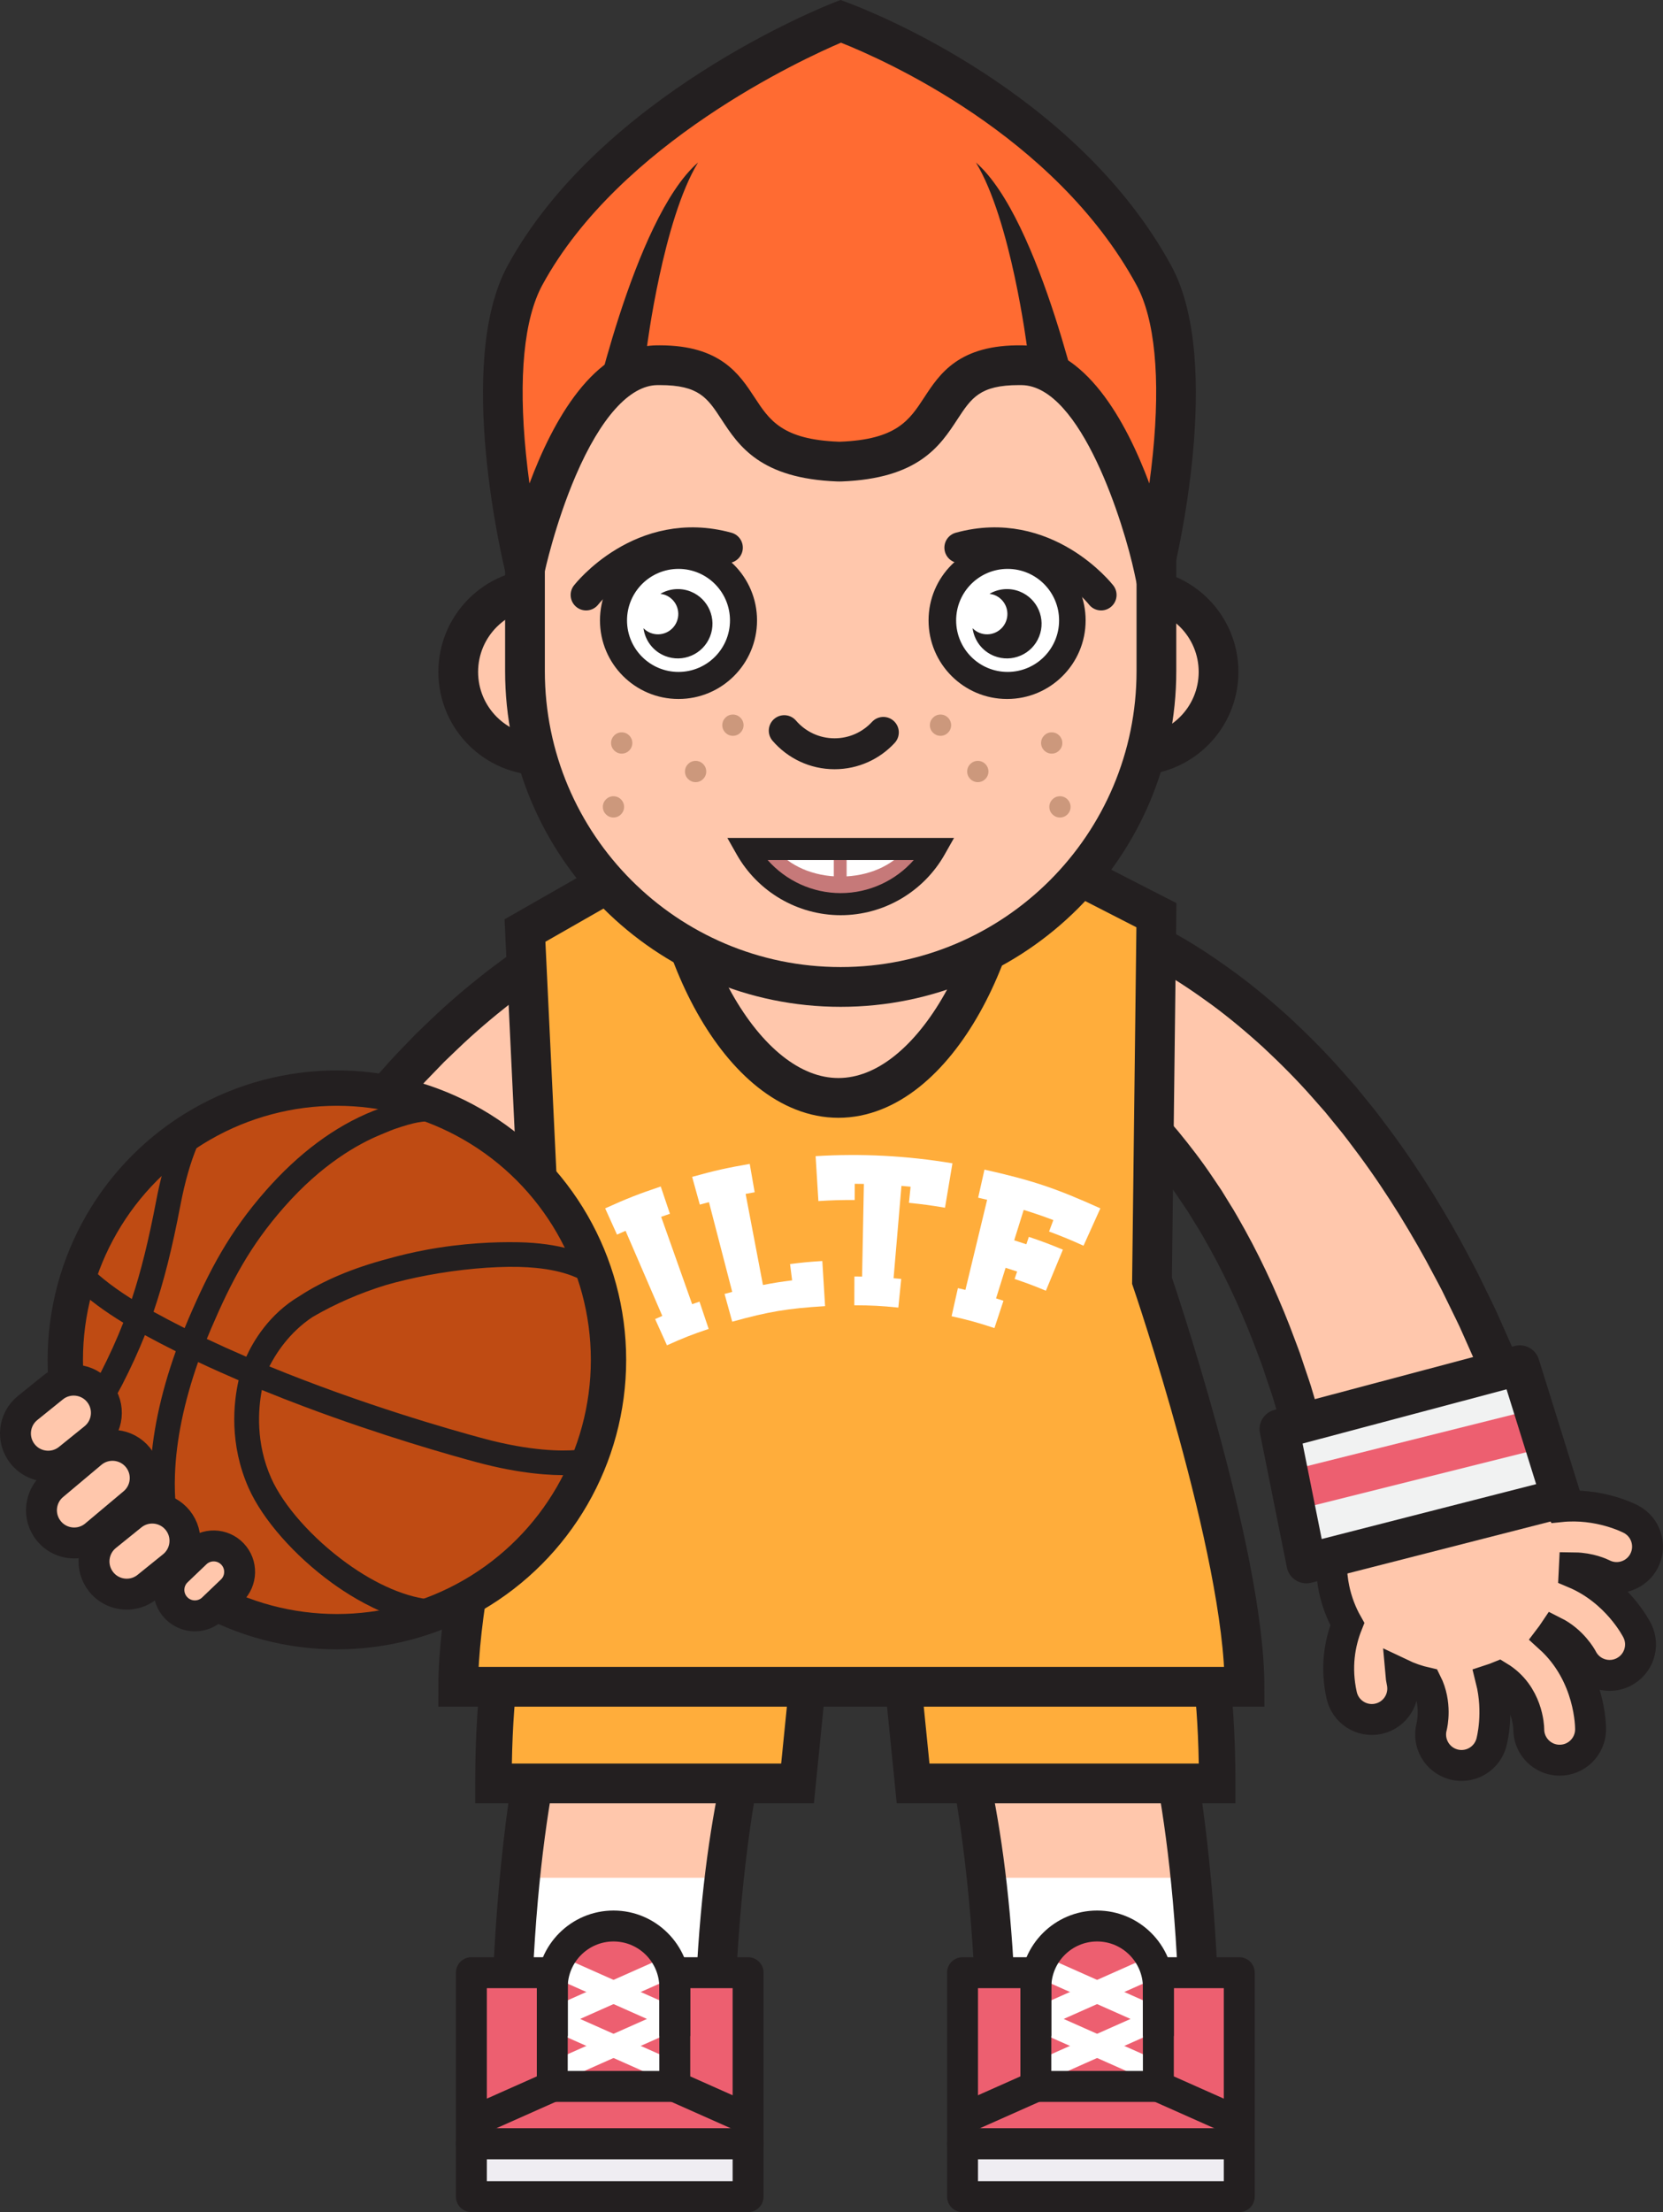 <?xml version="1.0" encoding="utf-8"?>
<!-- Generator: Adobe Illustrator 16.0.0, SVG Export Plug-In . SVG Version: 6.00 Build 0)  -->
<!DOCTYPE svg PUBLIC "-//W3C//DTD SVG 1.1//EN" "http://www.w3.org/Graphics/SVG/1.1/DTD/svg11.dtd">
<svg version="1.1" xmlns="http://www.w3.org/2000/svg" xmlns:xlink="http://www.w3.org/1999/xlink" x="0px" y="0px"
	 width="376.616px" height="500.625px" viewBox="0 0 376.616 500.625" enable-background="new 0 0 376.616 500.625"
	 xml:space="preserve">
<rect x="0" y="0" width="376.616" height="500.625" fill="#333333" stroke="none"/>
<g id="Layer_2">
	<g>
		<path fill="#FFC7AC" stroke="#231F20" stroke-width="7" stroke-miterlimit="10" d="M369.398,343.831
			c-0.41-0.219-7.289-3.774-16.06-2.857c-5.617-10.492-17.648-16.498-29.889-13.941c-14.881,3.108-24.424,17.691-21.315,32.572
			c0.599,2.863,1.624,5.526,2.992,7.942c-1.725,4.32-2.69,9.771-1.281,16.11c0.831,3.744,4.519,6.116,8.262,5.334
			c0.029-0.006,0.061-0.013,0.09-0.02c3.773-0.839,6.153-4.578,5.313-8.353c-0.137-0.615-0.214-1.21-0.265-1.794
			c1.846,0.881,3.793,1.555,5.811,2.009c2.377,4.734,1.262,9.537,1.174,9.892c-0.995,3.704,1.179,7.526,4.881,8.559
			c0.284,0.079,0.568,0.14,0.853,0.182c3.443,0.516,6.812-1.605,7.771-5.047c0.114-0.409,1.808-6.768-0.076-14.291
			c0.611-0.199,1.209-0.422,1.797-0.662c6.538,3.973,6.751,11.407,6.758,11.851c-0.02,3.477,2.506,6.384,5.841,6.939
			c0.345,0.058,0.698,0.09,1.058,0.095c3.865,0.056,7.044-3.032,7.1-6.898c0.008-0.577,0.046-12.405-9.236-20.809
			c0.336-0.441,0.66-0.891,0.968-1.351c4.155,2.087,6.188,5.753,6.345,6.046c1.235,2.425,3.693,3.825,6.246,3.823
			c1.047-0.001,2.11-0.237,3.111-0.736c3.46-1.725,4.868-5.927,3.144-9.387c-0.23-0.464-4.604-9.004-14.258-13.065
			c0.027-0.382,0.049-0.765,0.061-1.148c3.458,0.045,6.055,1.279,6.299,1.4c2.415,1.253,5.229,0.964,7.305-0.522
			c0.852-0.608,1.579-1.419,2.103-2.407C374.11,349.88,372.812,345.642,369.398,343.831z"/>
		<g>
			<g>
				<path fill="#FFC7AC" d="M225.781,471.596h46c0-69.271-12.391-102.025-12.918-104.577l-45.047,9.313l22.523-4.656l-22.525,4.647
					C213.933,376.904,225.781,407.208,225.781,471.596z"/>
				<rect x="224.435" y="424.957" fill="#FFFFFF" width="46.199" height="27.517"/>
				<path fill="#231F20" d="M276.281,476.096h-55v-4.5c0-63.694-11.756-93.79-11.875-94.369l-0.904-4.403l53.857-11.123l0.91,4.407
					c0.531,2.571,13.012,35.781,13.012,105.488V476.096z M230.261,467.096h37.002c-0.439-57.218-9.119-79.764-11.943-94.749
					l-36.254,7.494C221.734,394.323,229.816,414.419,230.261,467.096z"/>
				<g>
					<path fill="#FFAD3B" d="M190.273,337.702h9.666l64.518,3.559c0,0,11.197,18.354,11.197,62.352c-18.102,0-68.869,0-68.869,0
						l-3.352-33.4l-9.547,2.859l-1.129-0.339C193.771,351.759,192.943,358.752,190.273,337.702z"/>
					<path fill="#231F20" d="M192.955,368.125l0.932,0.279l13.129-3.933l3.477,34.641h60.988
						c-0.6-34.988-7.938-42.847-10.297-53.526l-61.35-3.384h-9.018c-0.342-2.997-0.709-5.995-1.127-8.995l10.25-0.005l67.746,3.73
						l0.768,3.184c0.463,1.914,11.334,19.424,11.334,63.496v4.5H203.08l-3.227-32.16c0,0-2.916,0.903-5.967,0.903
						c-0.457,0-0.91-0.022-1.354-0.057C192.705,373.907,192.851,371.016,192.955,368.125z"/>
				</g>
				
					<rect x="217.984" y="485.134" fill="#EFEDF2" stroke="#231F20" stroke-width="7" stroke-linejoin="round" stroke-miterlimit="10" width="62.666" height="11.991"/>
				
					<rect x="217.984" y="446.436" fill="#ED5F70" stroke="#231F20" stroke-width="7" stroke-linejoin="round" stroke-miterlimit="10" width="62.666" height="38.698"/>
				<path fill="#ED5F70" d="M234.587,460.753v-11.006c0-7.661,6.211-13.872,13.871-13.872l0,0c7.662,0,13.873,6.211,13.873,13.872
					v11.006"/>
				
					<line fill="none" stroke="#FFFFFF" stroke-width="5" stroke-miterlimit="10" x1="262.332" y1="456.841" x2="234.587" y2="469.174"/>
				
					<line fill="none" stroke="#FFFFFF" stroke-width="5" stroke-miterlimit="10" x1="234.587" y1="456.841" x2="262.332" y2="469.174"/>
				
					<line fill="none" stroke="#FFFFFF" stroke-width="5" stroke-miterlimit="10" x1="262.332" y1="444.64" x2="234.587" y2="456.973"/>
				
					<line fill="none" stroke="#FFFFFF" stroke-width="5" stroke-miterlimit="10" x1="234.587" y1="444.64" x2="262.332" y2="456.973"/>
				<polyline fill="none" stroke="#231F20" stroke-width="7" stroke-linejoin="round" stroke-miterlimit="10" points="
					217.984,479.565 234.587,472.182 234.587,444.64 				"/>
				<polyline fill="none" stroke="#231F20" stroke-width="7" stroke-linejoin="round" stroke-miterlimit="10" points="
					278.935,479.565 262.332,472.182 262.332,444.64 				"/>
				
					<line fill="none" stroke="#231F20" stroke-width="7" stroke-linejoin="round" stroke-miterlimit="10" x1="234.587" y1="472.182" x2="262.332" y2="472.182"/>
				<path fill="#231F20" d="M265.832,460.753h-7v-11.006c0-5.719-4.654-10.372-10.373-10.372s-10.371,4.653-10.371,10.372v11.006h-7
					v-11.006c0-9.579,7.793-17.372,17.371-17.372c9.58,0,17.373,7.793,17.373,17.372V460.753z"/>
			</g>
		</g>
		<g>
			<g>
				<path fill="#FFC7AC" d="M161.623,471.596h-46c0-69.271,12.391-102.025,12.918-104.577l45.047,9.313l-22.523-4.656l22.525,4.647
					C173.47,376.904,161.623,407.208,161.623,471.596z"/>
				<rect x="116.769" y="424.957" fill="#FFFFFF" width="46.199" height="27.517"/>
				<path fill="#231F20" d="M111.123,471.596c0-69.707,12.48-102.917,13.012-105.488l0.91-4.407l53.857,11.123l-0.904,4.403
					c-0.119,0.579-11.875,30.675-11.875,94.369v4.5h-55V471.596z M168.337,379.841l-36.254-7.494
					c-2.824,14.985-11.504,37.531-11.943,94.749h37.002C157.587,414.419,165.669,394.323,168.337,379.841z"/>
				<g>
					<path fill="#FFAD3B" d="M197.13,337.702h-9.666l-64.518,3.559c0,0-11.197,18.354-11.197,62.352c18.102,0,68.869,0,68.869,0
						l3.352-33.4l9.547,2.859l1.129-0.339C193.632,351.759,194.46,358.752,197.13,337.702z"/>
					<path fill="#231F20" d="M194.449,368.125l-0.932,0.279l-13.129-3.933l-3.477,34.641h-60.988
						c0.6-34.988,7.938-42.847,10.297-53.526l61.35-3.384h9.018c0.342-2.997,0.709-5.995,1.127-8.995l-10.25-0.005l-67.746,3.73
						l-0.768,3.184c-0.463,1.914-11.334,19.424-11.334,63.496v4.5h76.707l3.227-32.16c0,0,2.916,0.903,5.967,0.903
						c0.457,0,0.91-0.022,1.354-0.057C194.699,373.907,194.552,371.016,194.449,368.125z"/>
				</g>
				
					<rect x="106.753" y="485.134" fill="#EFEDF2" stroke="#231F20" stroke-width="7" stroke-linejoin="round" stroke-miterlimit="10" width="62.666" height="11.991"/>
				
					<rect x="106.753" y="446.436" fill="#ED5F70" stroke="#231F20" stroke-width="7" stroke-linejoin="round" stroke-miterlimit="10" width="62.666" height="38.698"/>
				<path fill="#ED5F70" d="M152.816,460.753v-11.006c0-7.661-6.211-13.872-13.871-13.872l0,0c-7.662,0-13.873,6.211-13.873,13.872
					v11.006"/>
				
					<line fill="none" stroke="#FFFFFF" stroke-width="5" stroke-miterlimit="10" x1="125.072" y1="456.841" x2="152.816" y2="469.174"/>
				
					<line fill="none" stroke="#FFFFFF" stroke-width="5" stroke-miterlimit="10" x1="152.816" y1="456.841" x2="125.072" y2="469.174"/>
				
					<line fill="none" stroke="#FFFFFF" stroke-width="5" stroke-miterlimit="10" x1="125.072" y1="444.64" x2="152.816" y2="456.973"/>
				
					<line fill="none" stroke="#FFFFFF" stroke-width="5" stroke-miterlimit="10" x1="152.816" y1="444.64" x2="125.072" y2="456.973"/>
				<polyline fill="none" stroke="#231F20" stroke-width="7" stroke-linejoin="round" stroke-miterlimit="10" points="
					169.419,479.565 152.816,472.182 152.816,444.64 				"/>
				<polyline fill="none" stroke="#231F20" stroke-width="7" stroke-linejoin="round" stroke-miterlimit="10" points="
					108.468,479.565 125.072,472.182 125.072,444.64 				"/>
				
					<line fill="none" stroke="#231F20" stroke-width="7" stroke-linejoin="round" stroke-miterlimit="10" x1="152.816" y1="472.182" x2="125.072" y2="472.182"/>
				<path fill="#231F20" d="M121.572,460.753h7v-11.006c0-5.719,4.654-10.372,10.373-10.372s10.371,4.653,10.371,10.372v11.006h7
					v-11.006c0-9.579-7.793-17.372-17.371-17.372c-9.58,0-17.373,7.793-17.373,17.372V460.753z"/>
			</g>
		</g>
		<path fill="#FFC7AC" stroke="#231F20" stroke-width="9" stroke-miterlimit="10" d="M171.468,227.951
			c0.025-0.004-0.27,0.047-0.178,0.06l0.008,0.017c-0.047,0.015-0.098,0.031-0.152,0.05c-0.127,0.039-0.273,0.085-0.438,0.137
			c-0.721,0.221-1.955,0.639-3.557,1.27c-1.607,0.619-3.611,1.529-5.877,2.678c-2.27,1.136-4.803,2.619-7.496,4.359
			c-2.709,1.715-5.529,3.842-8.438,6.171c-2.898,2.357-5.828,5.042-8.744,7.951c-2.881,2.961-5.775,6.108-8.51,9.541
			c-0.684,0.853-1.373,1.708-2.063,2.565c-0.66,0.892-1.32,1.786-1.982,2.682c-1.354,1.755-2.59,3.646-3.857,5.494
			c-2.504,3.727-4.842,7.599-7.027,11.49c-2.162,3.913-4.201,7.822-6.008,11.721c-0.459,0.97-0.93,1.916-1.365,2.878
			c-0.42,0.973-0.838,1.936-1.248,2.889c-0.807,1.918-1.676,3.727-2.367,5.601c-0.723,1.848-1.426,3.644-2.105,5.381
			c-0.684,1.732-1.238,3.476-1.83,5.105c-0.568,1.647-1.152,3.196-1.635,4.715c-0.479,1.52-0.93,2.962-1.355,4.317
			c-0.426,1.353-0.824,2.617-1.191,3.786c-0.332,1.19-0.635,2.283-0.91,3.271c-1.1,3.939-1.727,6.191-1.727,6.191l-47.649-16.052
			c0,0,1.063-2.513,2.924-6.913c0.469-1.096,0.984-2.311,1.547-3.634c0.607-1.312,1.264-2.729,1.963-4.246
			c0.701-1.514,1.449-3.122,2.236-4.818c0.795-1.692,1.721-3.452,2.641-5.294c0.945-1.836,1.861-3.762,2.936-5.722
			c1.076-1.954,2.186-3.976,3.33-6.054c1.104-2.085,2.432-4.166,3.691-6.317c0.641-1.07,1.289-2.153,1.943-3.247
			c0.674-1.084,1.393-2.167,2.096-3.262c2.787-4.396,5.881-8.837,9.15-13.265c3.298-4.416,6.802-8.808,10.53-13.042
			c1.883-2.108,3.727-4.229,5.723-6.239c0.982-1.014,1.959-2.024,2.934-3.033c1.018-0.976,2.033-1.949,3.043-2.917
			c4.027-3.877,8.275-7.454,12.494-10.77c4.27-3.276,8.549-6.266,12.783-8.874c4.256-2.585,8.369-4.888,12.355-6.746
			c3.969-1.879,7.701-3.439,11.137-4.629c3.43-1.203,6.484-2.119,9.123-2.753c2.633-0.645,4.779-1.059,6.381-1.307
			c0.912-0.129,1.609-0.228,2.078-0.293c0.695-0.089,0.713-0.076,0.74-0.081L171.468,227.951z"/>
		<path fill="#FFC7AC" stroke="#231F20" stroke-width="9" stroke-miterlimit="10" d="M231.515,221.914
			c-0.023-0.006-0.725,11.495-0.816,11.5l-0.01,0.017c0.047,0.019,0.094,0.039,0.146,0.063c0.123,0.049,0.266,0.107,0.426,0.173
			c0.699,0.281,1.893,0.802,3.438,1.565c1.547,0.753,3.467,1.83,5.627,3.166c2.168,1.323,4.564,3.016,7.102,4.978
			c2.555,1.938,5.186,4.296,7.887,6.862c2.688,2.594,5.381,5.517,8.039,8.662c2.621,3.194,5.238,6.575,7.672,10.227
			c0.609,0.907,1.225,1.818,1.84,2.73c0.58,0.944,1.162,1.892,1.746,2.84c1.201,1.863,2.273,3.853,3.381,5.801
			c2.18,3.925,4.182,7.98,6.031,12.043c1.822,4.082,3.523,8.149,4.994,12.188c0.375,1.005,0.764,1.987,1.117,2.982
			c0.336,1.005,0.67,2,1,2.984c0.641,1.979,1.354,3.854,1.883,5.78c0.564,1.902,1.113,3.751,1.645,5.54
			c0.533,1.784,0.939,3.567,1.391,5.242c0.428,1.689,0.877,3.282,1.23,4.836c0.348,1.555,0.676,3.029,0.986,4.416
			c0.309,1.384,0.598,2.678,0.867,3.874c0.229,1.214,0.439,2.328,0.629,3.335c0.762,4.019,1.197,6.315,1.197,6.315l48.836-11.964
			c0,0-0.846-2.594-2.33-7.136c-0.373-1.132-0.783-2.386-1.232-3.752c-0.494-1.357-1.027-2.826-1.598-4.396
			c-0.57-1.567-1.18-3.233-1.82-4.99c-0.648-1.754-1.422-3.585-2.184-5.498c-0.787-1.91-1.537-3.906-2.441-5.95
			c-0.906-2.038-1.842-4.146-2.805-6.313c-0.924-2.171-2.072-4.356-3.145-6.606c-0.549-1.121-1.104-2.255-1.662-3.4
			c-0.578-1.137-1.203-2.276-1.813-3.427c-2.404-4.615-5.113-9.303-7.994-13.991c-2.914-4.679-6.035-9.352-9.391-13.886
			c-1.697-2.26-3.355-4.528-5.176-6.701c-0.893-1.093-1.779-2.183-2.666-3.271c-0.93-1.058-1.859-2.114-2.785-3.164
			c-3.686-4.203-7.615-8.127-11.539-11.787c-3.977-3.626-7.986-6.966-11.986-9.924c-4.021-2.936-7.926-5.578-11.74-7.767
			c-3.797-2.208-7.383-4.078-10.705-5.554c-3.316-1.489-6.283-2.66-8.859-3.515c-2.568-0.865-4.67-1.459-6.246-1.842
			c-0.896-0.206-1.584-0.363-2.047-0.468c-0.686-0.147-0.703-0.137-0.729-0.144L231.515,221.914z"/>
		<path fill="#FFAD3B" stroke="#231F20" stroke-width="9" stroke-miterlimit="10" d="M260.89,289.823l1-82.704l-58.813-30.109
			c-2.311-3.046-6.217,10.731-12.688,11.873c-6.469-1.142-10.375-14.919-12.686-11.873l-58.814,33.58l3.779,79.233
			c0,0-18.893,61.274-18.893,91.918c29.828,0,148.24,0,178.068,0C281.845,351.097,260.89,289.823,260.89,289.823z"/>
		<path fill="#FFC7AC" stroke="#231F20" stroke-width="9" stroke-miterlimit="10" d="M229.568,180.94
			c0,32.797-17.773,67.528-39.697,67.528s-39.697-34.731-39.697-67.528s17.773-59.385,39.697-59.385S229.568,148.143,229.568,180.94
			z"/>
		<g>
			<circle fill="#FFC7AC" stroke="#231F20" stroke-width="9" stroke-miterlimit="10" cx="122.669" cy="152.064" r="18.893"/>
			<circle fill="#FFC7AC" stroke="#231F20" stroke-width="9" stroke-miterlimit="10" cx="257.07" cy="152.064" r="18.893"/>
			<path fill="#FFC7AC" stroke="#231F20" stroke-width="9" stroke-miterlimit="10" d="M261.89,151.857
				c0,39.488-32.012,71.5-71.5,71.5l0,0c-39.488,0-71.5-32.012-71.5-71.5v-28.733c0-39.488,32.012-71.5,71.5-71.5l0,0
				c39.488,0,71.5,32.012,71.5,71.5v6.996v10.635V151.857z"/>
			<circle fill="#231F20" cx="153.659" cy="140.405" r="17.784"/>
			<circle fill="#FFFFFF" cx="153.659" cy="140.405" r="11.659"/>
			<circle fill="#231F20" cx="228.074" cy="140.405" r="17.785"/>
			<path fill="#231F20" d="M156.404,133.87c-2.334-0.927-4.844-0.65-6.857,0.525c0.389,0.047,0.779,0.125,1.16,0.276
				c2.361,0.938,3.518,3.615,2.578,5.979c-0.939,2.364-3.617,3.518-5.979,2.579c-0.615-0.244-1.145-0.61-1.58-1.055
				c0.359,2.73,2.141,5.19,4.881,6.279c4.027,1.6,8.59-0.367,10.189-4.395C162.398,140.032,160.429,135.47,156.404,133.87z"/>
			<circle fill="#FFFFFF" cx="228.193" cy="140.405" r="11.658"/>
			<path fill="#231F20" d="M230.937,133.87c-2.334-0.927-4.844-0.65-6.855,0.525c0.389,0.047,0.777,0.125,1.158,0.276
				c2.363,0.938,3.518,3.615,2.578,5.979c-0.939,2.364-3.617,3.518-5.979,2.579c-0.615-0.244-1.143-0.61-1.578-1.055
				c0.357,2.73,2.141,5.19,4.881,6.279c4.025,1.6,8.588-0.367,10.188-4.395C236.931,140.032,234.962,135.47,230.937,133.87z"/>
			<g>
				<circle fill="#CC987C" cx="165.982" cy="164.118" r="2.407"/>
				<circle fill="#CC987C" cx="157.532" cy="174.602" r="2.408"/>
				<circle fill="#CC987C" cx="140.797" cy="168.145" r="2.408"/>
				<circle fill="#CC987C" cx="138.929" cy="182.605" r="2.407"/>
			</g>
			<g>
				<circle fill="#CC987C" cx="212.995" cy="164.118" r="2.408"/>
				<circle fill="#CC987C" cx="221.444" cy="174.602" r="2.408"/>
				<circle fill="#CC987C" cx="238.178" cy="168.145" r="2.408"/>
				<circle fill="#CC987C" cx="240.047" cy="182.605" r="2.408"/>
			</g>
			<path fill="#C67979" d="M169.011,192.132c4.215,7.452,12.207,12.486,21.381,12.486c9.172,0,17.164-5.034,21.379-12.486H169.011z"
				/>
			<path fill="#FFFFFF" d="M175.728,192.132c2.891,3.727,8.373,6.243,14.662,6.243c6.291,0,11.771-2.517,14.662-6.243H175.728z"/>
			<rect x="188.83" y="192.132" fill="#C67979" width="2.902" height="7.619"/>
			<path fill="#231F20" d="M190.392,207.119c-9.732,0-18.758-5.271-23.557-13.756l-2.111-3.73h51.334l-2.111,3.73
				C209.148,201.848,200.123,207.119,190.392,207.119z M173.843,194.632c4.145,4.699,10.16,7.486,16.549,7.486
				c6.387,0,12.402-2.787,16.547-7.486H173.843z"/>
			<path fill="none" stroke="#231F20" stroke-width="7" stroke-linecap="round" stroke-miterlimit="10" d="M132.734,134.647
				c0,0,12.5-16.063,31.99-10.709"/>
			<path fill="none" stroke="#231F20" stroke-width="7" stroke-linecap="round" stroke-miterlimit="10" d="M249.365,134.647
				c0,0-12.5-16.063-31.992-10.709"/>
			<path fill="none" stroke="#231F20" stroke-width="7" stroke-linecap="round" stroke-miterlimit="10" d="M200.05,165.749
				c-2.748,2.975-6.68,4.836-11.047,4.836c-4.557,0-8.639-2.027-11.395-5.229"/>
			<path fill="#FF6B32" d="M261.308,62.312c-20.514-37.648-65.313-55.42-70.918-57.498c0-0.132,0,0,0,0s-50.982,19.85-71.5,57.498
				c-11.316,20.767,0,66.435,0,66.435s9.723-45.757,29.838-46.091c24.615-0.409,11.779,20.72,41.082,21.806
				c0,0.007,0.58,0.007,0.58,0c29.303-1.086,16.465-22.215,41.082-21.806c20.113,0.334,29.836,46.091,29.836,46.091
				S272.625,83.079,261.308,62.312z"/>
			<path fill="#231F20" d="M119.228,148.813l-4.705-18.984c-0.479-1.934-11.6-47.62,0.416-69.67
				C136,21.512,186.615,1.456,188.757,0.621L190.351,0l1.604,0.595c5.24,1.942,51.809,20.115,73.307,59.564
				c12.016,22.05,0.895,67.736,0.416,69.67l-4.697,18.954l-4.072-19.099c-2.338-10.963-12.041-42.305-25.512-42.529
				c-0.211-0.004-0.416-0.005-0.623-0.005c-8.873,0-10.785,2.919-13.953,7.755c-3.912,5.973-8.779,13.406-26.262,14.054v-0.008
				c-0.297,0.021-0.619,0.021-0.916,0v0.008c-17.482-0.648-22.35-8.082-26.262-14.054c-3.166-4.836-5.078-7.755-13.953-7.755
				c-0.205,0-0.414,0.002-0.623,0.005c-6.232,0.104-12.77,7.367-18.404,20.451c-4.715,10.945-7.084,21.966-7.107,22.076
				L119.228,148.813z M190.453,9.659c-8.602,3.671-50.115,22.703-67.611,54.806c-4.182,7.674-5.471,20.914-3.729,38.288
				c0.23,2.302,0.502,4.539,0.795,6.665c5.271-14.112,14.543-31.026,28.746-31.262c0.262-0.004,0.52-0.006,0.773-0.006
				c13.74,0,18.033,6.557,21.482,11.825c3.344,5.105,6.23,9.514,19.066,9.99l0.125,0.002l0.123-0.002
				c12.836-0.476,15.723-4.885,19.068-9.991c3.514-5.366,7.867-12.052,22.254-11.818c14.203,0.236,23.475,17.149,28.746,31.262
				c0.291-2.127,0.563-4.363,0.795-6.665c1.742-17.374,0.451-30.614-3.73-38.288C238.853,30.507,199.867,13.391,190.453,9.659z"/>
			<path fill="#231F20" d="M133.375,96.72c0,0,10.021-47.21,24.705-59.939c-7.938,13.021-11.58,41.828-11.58,41.828L133.375,96.72z"
				/>
			<path fill="#231F20" d="M245.722,96.72c0,0-10.023-47.21-24.707-59.939c7.939,13.021,11.58,41.828,11.58,41.828L245.722,96.72z"
				/>
		</g>
		<g>
			<g>
				<path fill="#FFFFFF" d="M151.046,304.459c-1.072-2.376-1.607-3.563-2.68-5.939c0.646-0.293,0.973-0.435,1.623-0.716
					c-3.326-7.702-4.994-11.555-8.32-19.257c-0.777,0.336-1.164,0.507-1.938,0.855c-1.072-2.376-1.609-3.563-2.682-5.939
					c4.959-2.238,7.482-3.228,12.588-4.947c0.832,2.471,1.248,3.702,2.08,6.173c-0.797,0.269-1.193,0.407-1.986,0.688
					c2.807,7.907,4.209,11.862,7.016,19.77c0.666-0.236,0.998-0.351,1.666-0.575c0.832,2.471,1.246,3.705,2.078,6.176
					C156.66,302.038,154.767,302.78,151.046,304.459z"/>
				<path fill="#FFFFFF" d="M165.826,299.111c-0.695-2.512-1.043-3.767-1.738-6.278c0.693-0.192,1.041-0.287,1.736-0.468
					c-2.105-8.122-3.16-12.183-5.266-20.305c-0.83,0.216-1.244,0.326-2.072,0.556c-0.697-2.512-1.045-3.769-1.74-6.28
					c5.172-1.433,7.787-2.02,13.045-2.933c0.447,2.568,0.67,3.851,1.117,6.419c-0.82,0.143-1.23,0.217-2.049,0.373
					c1.568,8.242,2.354,12.366,3.924,20.608c2.631-0.501,3.955-0.71,6.607-1.048c-0.188-1.473-0.281-2.213-0.469-3.686
					c2.916-0.371,4.377-0.508,7.307-0.688c0.252,4.084,0.377,6.126,0.627,10.21C178.353,296.114,174.103,296.819,165.826,299.111z"
					/>
				<path fill="#FFFFFF" d="M214.011,273.318c-3.254-0.547-4.889-0.768-8.164-1.1c0.148-1.46,0.223-2.191,0.371-3.651
					c-0.826-0.084-1.24-0.123-2.068-0.193c-0.713,8.36-1.07,12.543-1.783,20.903c0.693,0.06,1.041,0.092,1.732,0.162
					c-0.262,2.594-0.393,3.89-0.656,6.483c-3.977-0.403-5.975-0.508-9.967-0.521c0.01-2.606,0.012-3.91,0.021-6.517
					c0.695,0.002,1.043,0.008,1.738,0.021c0.162-8.389,0.244-12.585,0.406-20.974c-0.828-0.016-1.242-0.022-2.072-0.025
					c-0.004,1.468-0.008,2.203-0.012,3.671c-3.289-0.012-4.934,0.035-8.217,0.238c-0.252-4.066-0.379-6.099-0.629-10.165
					c10.35-0.638,20.762-0.095,30.986,1.623C215.023,267.292,214.685,269.3,214.011,273.318z"/>
				<path fill="#FFFFFF" d="M215.505,297.878c0.57-2.543,0.857-3.815,1.428-6.358c0.682,0.153,1.021,0.234,1.701,0.398
					c1.967-8.156,2.953-12.237,4.92-20.394c-0.811-0.196-1.219-0.291-2.033-0.474c0.57-2.543,0.857-3.814,1.43-6.357
					c10.74,2.409,16.047,4.164,26.248,8.77c-1.527,3.383-2.291,5.074-3.818,8.457c-3.088-1.394-4.646-2.036-7.799-3.214
					c0.387-1.035,0.578-1.556,0.965-2.591c-2.666-0.996-4.008-1.455-6.713-2.301c-0.859,2.752-1.291,4.13-2.152,6.882
					c1.104,0.345,1.656,0.524,2.752,0.896c0.227-0.67,0.342-1.008,0.568-1.678c3.111,1.054,4.654,1.633,7.707,2.898
					c-1.539,3.716-2.311,5.575-3.85,9.291c-2.807-1.163-4.227-1.695-7.086-2.664c0.227-0.67,0.342-1.006,0.57-1.676
					c-1.039-0.352-1.561-0.523-2.605-0.85c-0.865,2.769-1.299,4.153-2.164,6.922c0.67,0.21,1.008,0.319,1.676,0.54
					c-0.816,2.475-1.225,3.71-2.043,6.185C221.371,299.292,219.423,298.757,215.505,297.878z"/>
			</g>
		</g>
		<g>
			<circle fill="#BF4B13" stroke="#231F20" stroke-width="8" stroke-miterlimit="10" cx="76.297" cy="307.759" r="61.51"/>
			<path fill="#231F20" d="M132.328,288.221c-0.58-1.672-1.242-3.334-1.963-4.939l-0.432-0.964l-0.725,0.424
				c-3.35-0.966-7.246-1.506-11.594-1.606l-0.578-0.009c-4.738-0.08-12.172,0.159-20.668,1.751c-2.883,0.541-5.746,1.211-8.49,1.985
				c-7.935,2.097-14.665,4.932-19.97,8.402c-7.041,4.128-10.648,10.481-12.135,13.776c-3.051-1.313-6.051-2.664-8.938-4.029
				c0.344-0.845,0.682-1.653,1.012-2.425c4.6-10.711,8.775-18.632,16.506-27.418c8.475-9.636,16.655-14.267,22.028-16.456
				l0.795-0.329c0.742-0.312,1.668-0.698,2.16-0.867c2.293-0.784,3.912-1.246,5.25-1.496c0.727-0.137,1.402-0.217,2.195-0.26
				c0.295-0.018,0.551-0.025,0.77-0.03l0.342-1.825c-0.516-0.209-1.033-0.415-1.557-0.612c-1.693-0.637-3.457-1.211-5.248-1.706
				l-1.51-0.419l0.174,0.808c-0.168,0.028-0.334,0.058-0.496,0.089c-1.75,0.328-3.268,0.764-4.777,1.369
				c-8.646,3.462-16.827,9.535-24.315,18.05c-8.184,9.305-12.742,17.956-17.443,28.901c-0.299,0.696-0.604,1.424-0.91,2.178
				c-2.412-1.21-4.76-2.443-7.042-3.699c2.314-6.747,4.208-14.257,6.107-24.199c1.004-5.238,2.293-9.73,3.832-13.351l0.188-0.444
				c0.24-0.575,0.449-1.072,0.703-1.494c0.133-0.215,0.26-0.402,0.385-0.579l-1.246-1.369c-2.074,1.183-4.102,2.508-6.035,3.94
				l-0.617,0.459l0.244,0.537c-1.146,3.293-2.134,7.078-2.933,11.253c-1.752,9.16-3.475,16.124-5.547,22.363
				c-5.218-3.278-8.207-5.957-9.809-7.658c-0.009-0.009-0.037-0.051-0.069-0.115l-0.961-1.944l-0.774,2.026l-0.186,0.47
				c-0.44,1.172-0.847,2.367-1.241,3.656l-0.315,1.032l0.957,0.162c2.709,2.549,6.228,5.149,10.465,7.735
				c-1.462,3.749-3.178,7.528-5.229,11.523c-1.627,3.168-3.898,6.622-6.409,9.749l-0.813,0.159l0.221,0.955
				c0.362,1.572,0.782,3.121,1.246,4.602l0.709,2.255l1.047-2.117c0.027-0.057,0.055-0.106,0.075-0.134
				c3.403-3.843,6.643-8.551,8.888-12.917c2.016-3.927,3.708-7.623,5.162-11.267c2.248,1.226,4.593,2.45,6.996,3.647
				c-3.514,9.84-5.456,19.155-5.764,27.694c-0.312,8.531,1.033,16.043,3.997,22.331l-0.24,0.479l0.633,0.474
				c2.561,1.921,5.283,3.644,8.09,5.121l1.135-1.487c-0.232-0.249-0.416-0.47-0.563-0.645c-5.355-6.456-7.869-15.227-7.475-26.071
				c0.283-7.807,2.047-16.364,5.24-25.451c2.982,1.404,6.061,2.786,9.172,4.12c-1.156,5.108-2.15,14.424,2.27,24.385
				c3.152,7.105,10.396,15.345,18.902,21.505c3.002,2.175,7.708,5.192,13.081,7.213c0.725,0.272,1.457,0.526,2.193,0.757
				l0.111,0.676l1.025-0.293c2.568-0.736,5.125-1.656,7.598-2.734l-0.406-1.816c-0.295,0.009-0.545,0-0.689-0.009
				c-5.832-0.41-12.805-3.362-19.638-8.313c-7.758-5.617-14.301-12.992-17.078-19.247c-3.506-7.897-2.947-15.51-2.107-19.923
				c3.102,1.267,6.264,2.506,9.408,3.688c17.741,6.681,33.415,11.095,39.329,12.684c9.727,2.61,16.783,3.01,21.016,2.883
				l0.813,0.358l0.389-0.855c0.57-1.265,1.096-2.524,1.557-3.748l0.85-2.235l-1.99,0.771c-0.051,0.019-0.098,0.032-0.133,0.039
				c-3.25,0.269-10.309,0.285-21.053-2.601c-7.65-2.058-27.529-7.725-48.479-16.312c1.354-2.679,4.414-7.652,9.822-11.21
				c5.07-2.95,10.626-5.368,16.499-7.184c2.992-0.864,6.184-1.615,9.486-2.234c7.15-1.34,14.689-2.03,20.684-1.894
				c1.359,0.03,2.699,0.112,3.979,0.239c3.086,0.313,5.793,0.903,8.043,1.755c0.404,0.153,0.77,0.306,1.1,0.452
				c0.078,0.037,0.188,0.091,0.303,0.167l2.328,1.512L132.328,288.221z"/>
		</g>
		<g>
			<polygon fill="#F1F2F2" points="289.75,323.427 295.847,353.83 353.593,339.065 344.195,308.959 			"/>
			
				<line fill="none" stroke="#ED5F70" stroke-width="9" stroke-linejoin="round" stroke-miterlimit="10" x1="292.531" y1="337.297" x2="348.66" y2="323.265"/>
			<path fill="#231F20" d="M295.466,358.313c-0.709-0.06-1.4-0.288-2.016-0.674c-1.045-0.656-1.773-1.714-2.016-2.925l-6.096-30.402
				c-0.469-2.331,0.959-4.624,3.256-5.234l54.443-14.467c2.328-0.617,4.732,0.707,5.451,3.009l9.398,30.104
				c0.367,1.178,0.236,2.455-0.365,3.533s-1.619,1.861-2.814,2.167l-57.748,14.765C296.468,358.315,295.962,358.356,295.466,358.313
				z M294.994,326.69l4.332,21.605l48.559-12.416l-6.701-21.463L294.994,326.69z"/>
		</g>
		<g>
			<g>
				
					<line fill="#FFC7AC" stroke="#231F20" stroke-width="7" stroke-miterlimit="10" x1="16.688" y1="319.742" x2="10.906" y2="324.407"/>
				<path fill="#FFC7AC" stroke="#231F20" stroke-width="7" stroke-miterlimit="10" d="M7.924,331.187
					c-1.052-0.459-2.01-1.174-2.781-2.128c-2.569-3.183-2.072-7.847,1.111-10.416l5.782-4.665c3.182-2.568,7.843-2.068,10.414,1.111
					c2.567,3.183,2.07,7.845-1.114,10.416l-5.778,4.666C13.33,331.968,10.376,332.264,7.924,331.187z"/>
			</g>
			<g>
				
					<line fill="#FFC7AC" stroke="#231F20" stroke-width="7" stroke-miterlimit="10" x1="48.391" y1="355.737" x2="44.128" y2="359.809"/>
				<path fill="#FFC7AC" stroke="#231F20" stroke-width="7" stroke-miterlimit="10" d="M42.219,365.368
					c-0.861-0.293-1.666-0.794-2.34-1.498c-2.242-2.347-2.158-6.067,0.189-8.311l4.262-4.071c2.347-2.243,6.065-2.156,8.31,0.188
					c2.241,2.347,2.157,6.065-0.19,8.311l-4.26,4.072C46.545,365.627,44.229,366.057,42.219,365.368z"/>
			</g>
			<g>
				
					<line fill="#FFC7AC" stroke="#231F20" stroke-width="7" stroke-miterlimit="10" x1="34.479" y1="348.7" x2="28.696" y2="353.365"/>
				<path fill="#FFC7AC" stroke="#231F20" stroke-width="7" stroke-miterlimit="10" d="M25.716,360.146
					c-1.052-0.461-2.011-1.174-2.781-2.128c-2.569-3.183-2.072-7.846,1.112-10.416l5.781-4.665
					c3.183-2.568,7.842-2.069,10.415,1.111c2.568,3.182,2.07,7.845-1.113,10.417l-5.78,4.664
					C31.12,360.928,28.168,361.223,25.716,360.146z"/>
			</g>
			<g>
				
					<line fill="#FFC7AC" stroke="#231F20" stroke-width="7" stroke-miterlimit="10" x1="25.479" y1="334.499" x2="16.797" y2="341.784"/>
				<path fill="#FFC7AC" stroke="#231F20" stroke-width="7" stroke-miterlimit="10" d="M13.814,348.565
					c-1.051-0.461-2.011-1.174-2.78-2.129c-2.57-3.182-2.073-7.846,1.111-10.416l8.681-7.285c3.185-2.568,7.846-2.068,10.415,1.112
					c2.57,3.182,2.071,7.845-1.113,10.416l-8.68,7.284C19.22,349.346,16.267,349.642,13.814,348.565z"/>
			</g>
		</g>
	</g>
</g>
<g id="Warstwa_2">
	<circle display="inline" fill="#231F20" cx="153.54" cy="140.405" r="12.308" opacity="0">
            <animate attributeName="opacity" values="0;1;0;0;0;0;0;0;0;0;0;0;0;0;0" dur="3s" repeatCount="indefinite" calcMode="discrete"/>
        </circle>
	<circle display="inline" fill="#231F20" cx="228.073" cy="140.405" r="12.308" opacity="0">
            <animate attributeName="opacity" values="0;1;0;0;0;0;0;0;0;0;0;0;0;0;0" dur="3s" repeatCount="indefinite" calcMode="discrete"/>
        </circle>
</g>
</svg>
